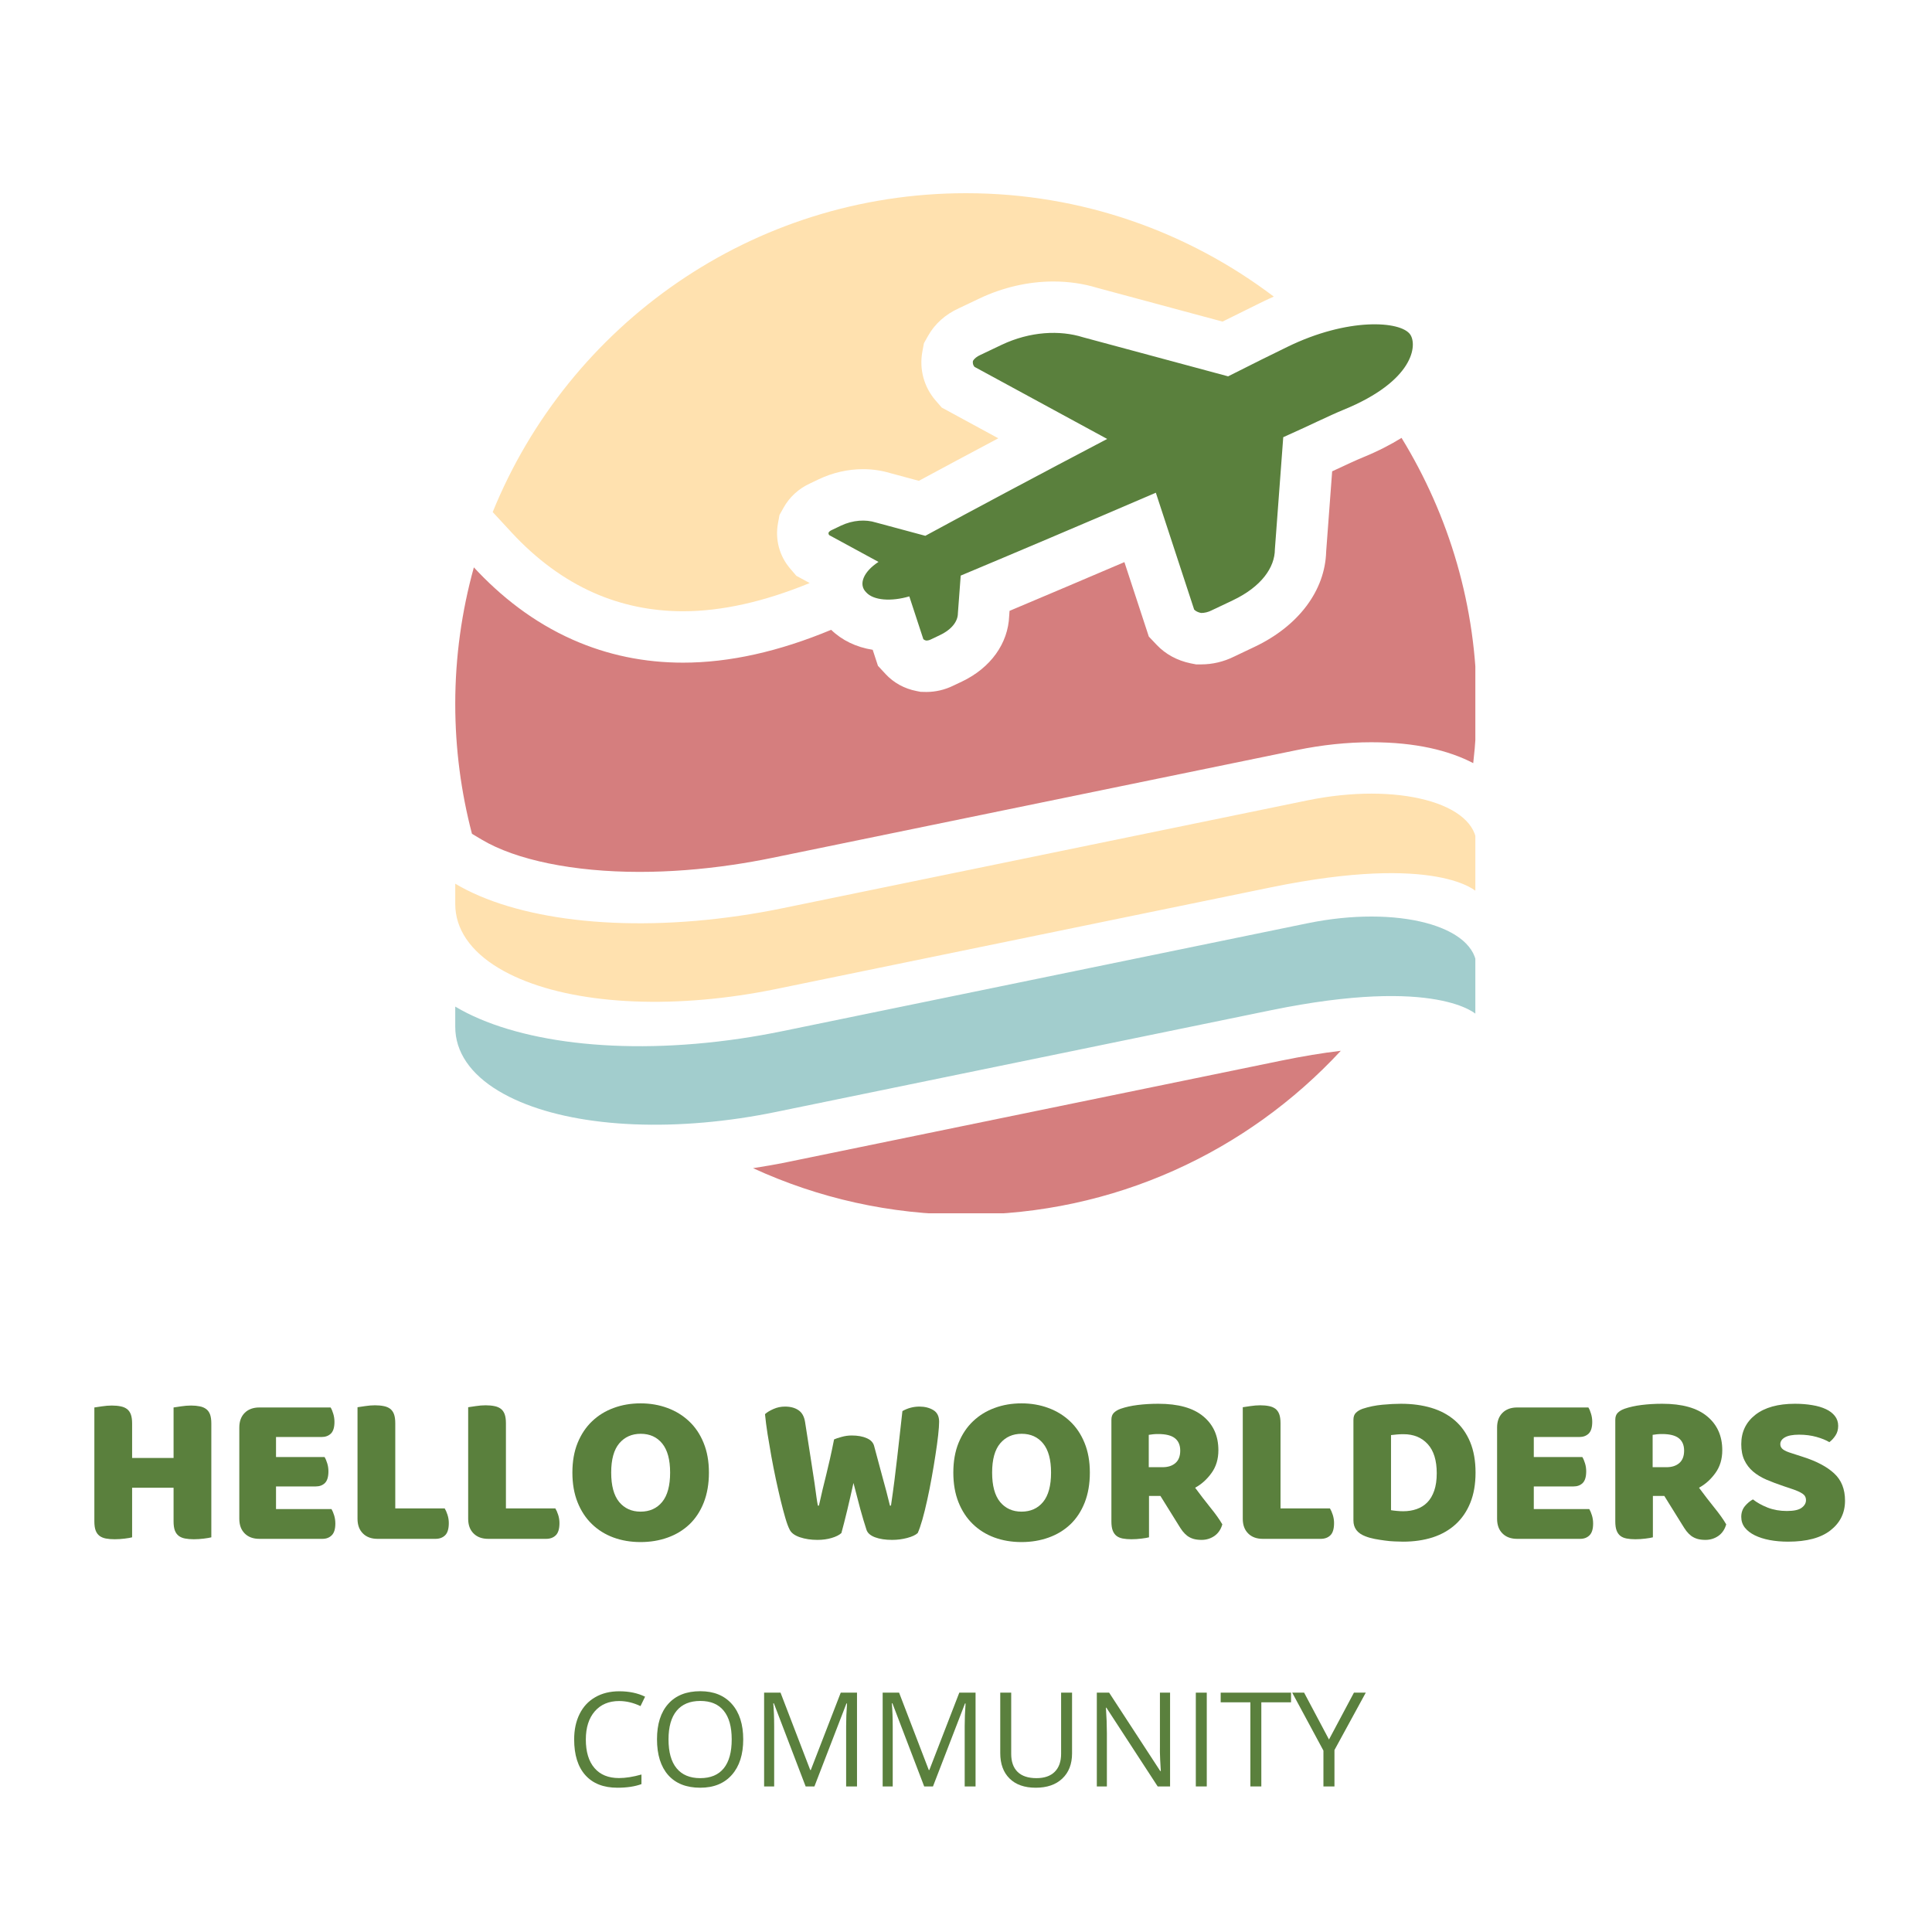 <svg xmlns="http://www.w3.org/2000/svg" xmlns:xlink="http://www.w3.org/1999/xlink" width="500" zoomAndPan="magnify" viewBox="0 0 375 375" height="500" preserveAspectRatio="xMidYMid meet" version="1.0"><defs><g/><clipPath id="5b17d65d63"><path d="M 88.363 177 L 286.363 177 L 286.363 219 L 88.363 219 Z M 88.363 177 " clip-rule="nonzero"/></clipPath><clipPath id="8323e0b395"><path d="M 88.363 154 L 286.363 154 L 286.363 195 L 88.363 195 Z M 88.363 154 " clip-rule="nonzero"/></clipPath><clipPath id="499b1b8b98"><path d="M 146 203 L 261 203 L 261 235.5 L 146 235.5 Z M 146 203 " clip-rule="nonzero"/></clipPath><clipPath id="50b617dac5"><path d="M 95 37.5 L 248 37.5 L 248 119 L 95 119 Z M 95 37.5 " clip-rule="nonzero"/></clipPath><clipPath id="3ad0a5299d"><path d="M 88.363 84 L 286.363 84 L 286.363 170 L 88.363 170 Z M 88.363 84 " clip-rule="nonzero"/></clipPath></defs><g clip-path="url(#5b17d65d63)"><path fill="#a2cdcd" d="M 286.633 187.883 C 286.633 179.695 271.211 175.621 253.762 179.211 L 151.891 200.141 C 149.152 200.703 146.375 201.195 143.629 201.598 C 120.332 205.02 99.906 202.273 88.363 195.379 L 88.363 199.312 C 88.363 204.16 91.297 208.484 96.824 211.781 C 107.051 217.891 124.547 219.859 143.629 217.059 C 145.957 216.715 148.312 216.301 150.645 215.82 L 246.719 196.082 L 246.707 196.086 C 279.18 189.418 286.633 196.969 286.633 196.969 L 286.633 187.883 L 286.621 187.887 Z M 286.633 187.883 " fill-opacity="1" fill-rule="nonzero"/></g><g clip-path="url(#8323e0b395)"><path fill="#ffe1af" d="M 286.633 164.027 C 286.633 155.84 271.211 151.766 253.762 155.355 L 151.891 176.285 C 149.152 176.848 146.375 177.34 143.629 177.738 C 120.332 181.164 99.906 178.418 88.363 171.523 L 88.363 175.457 C 88.363 180.305 91.297 184.629 96.824 187.926 C 107.051 194.035 124.547 196.004 143.629 193.199 C 145.957 192.859 148.312 192.445 150.645 191.965 L 246.719 172.227 L 246.707 172.23 C 279.18 165.562 286.633 173.113 286.633 173.113 L 286.633 164.027 L 286.621 164.031 Z M 286.633 164.027 " fill-opacity="1" fill-rule="nonzero"/></g><g clip-path="url(#499b1b8b98)"><path fill="#d57e7e" d="M 248.715 205.863 L 152.652 225.594 C 150.492 226.039 148.32 226.402 146.168 226.742 C 158.754 232.523 172.742 235.77 187.5 235.77 C 216.258 235.77 242.137 223.512 260.25 203.957 C 256.688 204.379 252.832 205.02 248.715 205.863 Z M 248.715 205.863 " fill-opacity="1" fill-rule="nonzero"/></g><path fill="#5a803d" d="M 273.715 64.918 C 271.879 62.289 261.621 61.57 249.832 67.352 C 247.062 68.707 243.078 70.656 238.375 73.047 L 210.191 65.457 C 205.73 64.055 199.957 64.301 194.402 66.938 L 190.281 68.898 C 189.617 69.191 189.094 69.617 188.848 70.051 C 188.766 70.488 188.871 70.883 189.148 71.207 L 214.902 85.199 C 202.086 91.926 188.812 98.996 179.605 104 L 169.965 101.406 C 168.055 100.809 165.582 100.91 163.203 102.039 L 161.438 102.883 C 161.152 103.008 160.926 103.188 160.824 103.379 C 160.789 103.562 160.832 103.734 160.953 103.871 L 170.516 109.066 C 167.609 110.949 166.543 113.445 168.141 114.988 C 169.551 116.547 172.977 116.793 176.496 115.758 L 179.215 124.047 C 179.344 124.184 179.539 124.281 179.789 124.332 C 180.07 124.336 180.391 124.258 180.664 124.121 L 182.426 123.281 C 184.809 122.148 185.926 120.547 185.926 119.035 L 186.473 111.723 C 196.441 107.551 210.691 101.512 224.348 95.637 L 231.785 118.316 C 232.082 118.629 232.543 118.859 233.125 118.977 C 233.781 118.988 234.52 118.809 235.16 118.48 L 239.285 116.523 C 244.84 113.883 247.445 110.141 247.453 106.617 L 249.078 84.859 C 253.945 82.699 257.957 80.691 260.848 79.508 C 274.477 73.922 275.129 66.949 273.715 64.918 Z M 273.715 64.918 " fill-opacity="1" fill-rule="nonzero"/><g clip-path="url(#50b617dac5)"><path fill="#ffe1af" d="M 99.301 103.355 C 104.129 108.574 109.488 112.508 115.234 115.055 C 120.617 117.438 126.453 118.645 132.578 118.645 C 140.074 118.645 148.344 116.797 157.156 113.168 L 154.574 111.766 L 153.383 110.375 C 151.297 107.949 150.426 104.75 151 101.594 L 151.301 99.957 L 152.109 98.512 C 153.25 96.469 155.016 94.852 157.223 93.836 L 158.906 93.031 C 161.617 91.742 164.586 91.066 167.5 91.066 C 169.297 91.066 171.051 91.312 172.711 91.809 L 178.348 93.328 C 182.945 90.844 188.215 88.023 193.77 85.074 L 182.785 79.105 L 181.598 77.734 C 179.336 75.117 178.398 71.656 179.031 68.238 L 179.336 66.613 L 180.148 65.172 C 181.441 62.867 183.496 61.027 186.094 59.844 L 190.125 57.93 C 194.656 55.777 199.613 54.637 204.457 54.637 C 207.414 54.637 210.277 55.051 212.961 55.871 L 237.289 62.422 C 240.102 61.016 242.559 59.809 244.531 58.84 L 245.438 58.398 C 246.035 58.105 246.641 57.84 247.242 57.57 C 230.621 44.992 209.945 37.5 187.5 37.5 C 145.926 37.5 110.359 63.105 95.633 99.391 Z M 99.301 103.355 " fill-opacity="1" fill-rule="nonzero"/></g><g clip-path="url(#3ad0a5299d)"><path fill="#d57e7e" d="M 272.039 84.992 C 269.938 86.297 267.492 87.566 264.609 88.746 C 263.145 89.348 261.363 90.184 259.309 91.141 C 259.066 91.254 258.82 91.371 258.57 91.484 L 257.406 107.082 C 257.199 114.617 252.047 121.496 243.551 125.535 L 239.523 127.449 C 237.535 128.438 235.34 128.957 233.176 128.957 L 232.16 128.957 L 231.105 128.754 C 228.508 128.219 226.23 126.984 224.52 125.176 L 222.984 123.555 L 218.246 109.105 C 210.621 112.367 202.824 115.668 195.953 118.566 L 195.883 119.539 C 195.68 124.902 192.277 129.641 186.703 132.293 L 185.004 133.098 C 183.387 133.891 181.594 134.309 179.816 134.309 L 178.691 134.285 L 177.879 134.125 C 175.539 133.668 173.469 132.535 171.895 130.836 L 170.41 129.234 L 169.391 126.125 C 166.18 125.621 163.418 124.273 161.328 122.246 C 151.203 126.461 141.598 128.621 132.582 128.621 C 125.031 128.621 117.895 127.141 111.195 124.176 C 103.473 120.758 97.137 115.707 91.977 110.125 C 89.637 118.574 88.363 127.449 88.363 136.633 C 88.363 145.348 89.5 153.789 91.609 161.84 L 93.48 162.957 C 100.156 166.945 111.336 169.234 124.141 169.234 C 129.941 169.234 136.012 168.773 142.18 167.867 C 144.703 167.496 147.293 167.043 149.879 166.512 L 251.754 145.582 C 256.641 144.578 261.496 144.07 266.188 144.07 C 274.789 144.07 281.238 145.664 285.953 148.125 C 286.387 144.355 286.633 140.523 286.633 136.633 C 286.633 117.695 281.258 100.043 272.039 84.992 Z M 272.039 84.992 " fill-opacity="1" fill-rule="nonzero"/></g><g fill="#5a803d" fill-opacity="1"><g transform="translate(15.596, 298.564)"><g><path d="M 25.422 -0.172 C 25.109 -0.086 24.625 -0.004 23.969 0.078 C 23.312 0.16 22.664 0.203 22.031 0.203 C 21.383 0.203 20.816 0.156 20.328 0.062 C 19.836 -0.031 19.426 -0.203 19.094 -0.453 C 18.758 -0.711 18.508 -1.062 18.344 -1.5 C 18.176 -1.945 18.094 -2.535 18.094 -3.266 L 18.094 -9.797 L 10.047 -9.797 L 10.047 -0.172 C 9.742 -0.086 9.266 -0.004 8.609 0.078 C 7.953 0.16 7.301 0.203 6.656 0.203 C 6.008 0.203 5.441 0.156 4.953 0.062 C 4.473 -0.031 4.062 -0.203 3.719 -0.453 C 3.383 -0.711 3.133 -1.062 2.969 -1.5 C 2.801 -1.945 2.719 -2.535 2.719 -3.266 L 2.719 -25.375 C 3.031 -25.426 3.52 -25.5 4.188 -25.594 C 4.852 -25.695 5.492 -25.75 6.109 -25.75 C 6.754 -25.75 7.32 -25.695 7.812 -25.594 C 8.301 -25.5 8.711 -25.328 9.047 -25.078 C 9.379 -24.828 9.629 -24.477 9.797 -24.031 C 9.961 -23.582 10.047 -23 10.047 -22.281 L 10.047 -15.578 L 18.094 -15.578 L 18.094 -25.375 C 18.395 -25.426 18.879 -25.5 19.547 -25.594 C 20.223 -25.695 20.867 -25.75 21.484 -25.75 C 22.117 -25.75 22.68 -25.695 23.172 -25.594 C 23.66 -25.5 24.07 -25.328 24.406 -25.078 C 24.75 -24.828 25.004 -24.477 25.172 -24.031 C 25.336 -23.582 25.422 -23 25.422 -22.281 Z M 25.422 -0.172 "/></g></g></g><g fill="#5a803d" fill-opacity="1"><g transform="translate(43.731, 298.564)"><g><path d="M 2.719 -21.484 C 2.719 -22.68 3.066 -23.629 3.766 -24.328 C 4.461 -25.023 5.41 -25.375 6.609 -25.375 L 20.438 -25.375 C 20.633 -25.07 20.805 -24.664 20.953 -24.156 C 21.109 -23.656 21.188 -23.129 21.188 -22.578 C 21.188 -21.516 20.957 -20.758 20.5 -20.312 C 20.039 -19.863 19.43 -19.641 18.672 -19.641 L 9.844 -19.641 L 9.844 -15.75 L 19.266 -15.75 C 19.461 -15.438 19.633 -15.035 19.781 -14.547 C 19.938 -14.055 20.016 -13.535 20.016 -12.984 C 20.016 -11.922 19.789 -11.164 19.344 -10.719 C 18.895 -10.27 18.297 -10.047 17.547 -10.047 L 9.844 -10.047 L 9.844 -5.656 L 20.609 -5.656 C 20.797 -5.344 20.969 -4.938 21.125 -4.438 C 21.281 -3.938 21.359 -3.406 21.359 -2.844 C 21.359 -1.781 21.125 -1.02 20.656 -0.562 C 20.195 -0.102 19.594 0.125 18.844 0.125 L 6.609 0.125 C 5.41 0.125 4.461 -0.223 3.766 -0.922 C 3.066 -1.617 2.719 -2.566 2.719 -3.766 Z M 2.719 -21.484 "/></g></g></g><g fill="#5a803d" fill-opacity="1"><g transform="translate(66.675, 298.564)"><g><path d="M 6.609 0.125 C 5.41 0.125 4.461 -0.223 3.766 -0.922 C 3.066 -1.617 2.719 -2.566 2.719 -3.766 L 2.719 -25.422 C 3.031 -25.473 3.52 -25.547 4.188 -25.641 C 4.852 -25.742 5.492 -25.797 6.109 -25.797 C 6.754 -25.797 7.32 -25.742 7.812 -25.641 C 8.301 -25.547 8.711 -25.375 9.047 -25.125 C 9.379 -24.875 9.629 -24.523 9.797 -24.078 C 9.961 -23.629 10.047 -23.039 10.047 -22.312 L 10.047 -5.781 L 19.641 -5.781 C 19.836 -5.469 20.02 -5.051 20.188 -4.531 C 20.352 -4.02 20.438 -3.488 20.438 -2.938 C 20.438 -1.812 20.195 -1.02 19.719 -0.562 C 19.25 -0.102 18.625 0.125 17.844 0.125 Z M 6.609 0.125 "/></g></g></g><g fill="#5a803d" fill-opacity="1"><g transform="translate(88.153, 298.564)"><g><path d="M 6.609 0.125 C 5.41 0.125 4.461 -0.223 3.766 -0.922 C 3.066 -1.617 2.719 -2.566 2.719 -3.766 L 2.719 -25.422 C 3.031 -25.473 3.52 -25.547 4.188 -25.641 C 4.852 -25.742 5.492 -25.797 6.109 -25.797 C 6.754 -25.797 7.32 -25.742 7.812 -25.641 C 8.301 -25.547 8.711 -25.375 9.047 -25.125 C 9.379 -24.875 9.629 -24.523 9.797 -24.078 C 9.961 -23.629 10.047 -23.039 10.047 -22.312 L 10.047 -5.781 L 19.641 -5.781 C 19.836 -5.469 20.02 -5.051 20.188 -4.531 C 20.352 -4.02 20.438 -3.488 20.438 -2.938 C 20.438 -1.812 20.195 -1.02 19.719 -0.562 C 19.25 -0.102 18.625 0.125 17.844 0.125 Z M 6.609 0.125 "/></g></g></g><g fill="#5a803d" fill-opacity="1"><g transform="translate(109.632, 298.564)"><g><path d="M 1.469 -12.734 C 1.469 -14.91 1.805 -16.832 2.484 -18.5 C 3.172 -20.176 4.109 -21.578 5.297 -22.703 C 6.484 -23.836 7.879 -24.695 9.484 -25.281 C 11.086 -25.875 12.828 -26.172 14.703 -26.172 C 16.566 -26.172 18.301 -25.875 19.906 -25.281 C 21.508 -24.695 22.91 -23.836 24.109 -22.703 C 25.316 -21.578 26.258 -20.176 26.938 -18.5 C 27.625 -16.832 27.969 -14.91 27.969 -12.734 C 27.969 -10.555 27.633 -8.617 26.969 -6.922 C 26.301 -5.234 25.375 -3.82 24.188 -2.688 C 23 -1.562 21.594 -0.707 19.969 -0.125 C 18.352 0.457 16.598 0.75 14.703 0.75 C 12.797 0.75 11.035 0.453 9.422 -0.141 C 7.805 -0.742 6.41 -1.617 5.234 -2.766 C 4.055 -3.91 3.133 -5.316 2.469 -6.984 C 1.801 -8.66 1.469 -10.578 1.469 -12.734 Z M 9 -12.734 C 9 -10.191 9.516 -8.289 10.547 -7.031 C 11.586 -5.781 12.973 -5.156 14.703 -5.156 C 16.461 -5.156 17.859 -5.781 18.891 -7.031 C 19.922 -8.289 20.438 -10.191 20.438 -12.734 C 20.438 -15.242 19.926 -17.125 18.906 -18.375 C 17.883 -19.633 16.492 -20.266 14.734 -20.266 C 13.004 -20.266 11.613 -19.645 10.562 -18.406 C 9.52 -17.164 9 -15.273 9 -12.734 Z M 9 -12.734 "/></g></g></g><g fill="#5a803d" fill-opacity="1"><g transform="translate(139.065, 298.564)"><g/></g></g><g fill="#5a803d" fill-opacity="1"><g transform="translate(147.439, 298.564)"><g><path d="M 14.453 -19.172 C 14.754 -19.316 15.234 -19.477 15.891 -19.656 C 16.547 -19.844 17.207 -19.938 17.875 -19.938 C 19.051 -19.938 20.031 -19.758 20.812 -19.406 C 21.594 -19.062 22.066 -18.551 22.234 -17.875 C 22.547 -16.727 22.832 -15.66 23.094 -14.672 C 23.352 -13.68 23.609 -12.734 23.859 -11.828 C 24.117 -10.922 24.363 -10.02 24.594 -9.125 C 24.832 -8.227 25.066 -7.297 25.297 -6.328 L 25.5 -6.328 C 25.75 -8.023 25.973 -9.648 26.172 -11.203 C 26.367 -12.754 26.551 -14.273 26.719 -15.766 C 26.883 -17.254 27.051 -18.734 27.219 -20.203 C 27.383 -21.672 27.551 -23.16 27.719 -24.672 C 28.75 -25.254 29.852 -25.547 31.031 -25.547 C 32.062 -25.547 32.953 -25.32 33.703 -24.875 C 34.461 -24.426 34.844 -23.672 34.844 -22.609 C 34.844 -21.992 34.781 -21.117 34.656 -19.984 C 34.531 -18.859 34.359 -17.598 34.141 -16.203 C 33.93 -14.805 33.688 -13.336 33.406 -11.797 C 33.133 -10.266 32.844 -8.801 32.531 -7.406 C 32.227 -6.008 31.914 -4.742 31.594 -3.609 C 31.27 -2.484 30.969 -1.613 30.688 -1 C 30.27 -0.613 29.586 -0.297 28.641 -0.047 C 27.691 0.203 26.719 0.328 25.719 0.328 C 24.406 0.328 23.289 0.156 22.375 -0.188 C 21.469 -0.539 20.922 -1.035 20.734 -1.672 C 20.367 -2.785 19.973 -4.109 19.547 -5.641 C 19.129 -7.18 18.688 -8.875 18.219 -10.719 C 17.82 -8.906 17.414 -7.133 17 -5.406 C 16.582 -3.676 16.207 -2.207 15.875 -1 C 15.457 -0.613 14.828 -0.297 13.984 -0.047 C 13.148 0.203 12.227 0.328 11.219 0.328 C 9.969 0.328 8.832 0.156 7.812 -0.188 C 6.789 -0.539 6.129 -1.035 5.828 -1.672 C 5.566 -2.172 5.289 -2.914 5 -3.906 C 4.707 -4.906 4.406 -6.039 4.094 -7.312 C 3.789 -8.582 3.477 -9.957 3.156 -11.438 C 2.844 -12.914 2.551 -14.395 2.281 -15.875 C 2.02 -17.352 1.773 -18.797 1.547 -20.203 C 1.328 -21.609 1.16 -22.898 1.047 -24.078 C 1.441 -24.441 1.988 -24.773 2.688 -25.078 C 3.383 -25.391 4.133 -25.547 4.938 -25.547 C 6 -25.547 6.867 -25.312 7.547 -24.844 C 8.234 -24.383 8.66 -23.613 8.828 -22.531 C 9.273 -19.676 9.645 -17.301 9.938 -15.406 C 10.238 -13.508 10.477 -11.953 10.656 -10.734 C 10.832 -9.523 10.961 -8.582 11.047 -7.906 C 11.141 -7.238 11.227 -6.711 11.312 -6.328 L 11.516 -6.328 C 11.766 -7.441 12 -8.473 12.219 -9.422 C 12.445 -10.367 12.68 -11.32 12.922 -12.281 C 13.16 -13.25 13.406 -14.285 13.656 -15.391 C 13.906 -16.492 14.172 -17.754 14.453 -19.172 Z M 14.453 -19.172 "/></g></g></g><g fill="#5a803d" fill-opacity="1"><g transform="translate(183.571, 298.564)"><g><path d="M 1.469 -12.734 C 1.469 -14.91 1.805 -16.832 2.484 -18.5 C 3.172 -20.176 4.109 -21.578 5.297 -22.703 C 6.484 -23.836 7.879 -24.695 9.484 -25.281 C 11.086 -25.875 12.828 -26.172 14.703 -26.172 C 16.566 -26.172 18.301 -25.875 19.906 -25.281 C 21.508 -24.695 22.91 -23.836 24.109 -22.703 C 25.316 -21.578 26.258 -20.176 26.938 -18.5 C 27.625 -16.832 27.969 -14.91 27.969 -12.734 C 27.969 -10.555 27.633 -8.617 26.969 -6.922 C 26.301 -5.234 25.375 -3.82 24.188 -2.688 C 23 -1.562 21.594 -0.707 19.969 -0.125 C 18.352 0.457 16.598 0.75 14.703 0.75 C 12.797 0.75 11.035 0.453 9.422 -0.141 C 7.805 -0.742 6.41 -1.617 5.234 -2.766 C 4.055 -3.91 3.133 -5.316 2.469 -6.984 C 1.801 -8.66 1.469 -10.578 1.469 -12.734 Z M 9 -12.734 C 9 -10.191 9.516 -8.289 10.547 -7.031 C 11.586 -5.781 12.973 -5.156 14.703 -5.156 C 16.461 -5.156 17.859 -5.781 18.891 -7.031 C 19.922 -8.289 20.438 -10.191 20.438 -12.734 C 20.438 -15.242 19.926 -17.125 18.906 -18.375 C 17.883 -19.633 16.492 -20.266 14.734 -20.266 C 13.004 -20.266 11.613 -19.645 10.562 -18.406 C 9.52 -17.164 9 -15.273 9 -12.734 Z M 9 -12.734 "/></g></g></g><g fill="#5a803d" fill-opacity="1"><g transform="translate(213.004, 298.564)"><g><path d="M 10.016 -8.203 L 10.016 -0.172 C 9.703 -0.086 9.219 -0.004 8.562 0.078 C 7.906 0.16 7.254 0.203 6.609 0.203 C 5.973 0.203 5.41 0.156 4.922 0.062 C 4.43 -0.031 4.023 -0.203 3.703 -0.453 C 3.379 -0.711 3.133 -1.062 2.969 -1.5 C 2.801 -1.945 2.719 -2.535 2.719 -3.266 L 2.719 -22.984 C 2.719 -23.578 2.879 -24.031 3.203 -24.344 C 3.523 -24.664 3.961 -24.926 4.516 -25.125 C 5.473 -25.457 6.578 -25.703 7.828 -25.859 C 9.086 -26.016 10.426 -26.094 11.844 -26.094 C 15.695 -26.094 18.598 -25.281 20.547 -23.656 C 22.504 -22.039 23.484 -19.848 23.484 -17.078 C 23.484 -15.348 23.035 -13.867 22.141 -12.641 C 21.254 -11.41 20.195 -10.461 18.969 -9.797 C 19.977 -8.43 20.969 -7.145 21.938 -5.938 C 22.914 -4.738 23.688 -3.656 24.25 -2.688 C 23.969 -1.707 23.457 -0.957 22.719 -0.438 C 21.977 0.07 21.145 0.328 20.219 0.328 C 19.602 0.328 19.07 0.258 18.625 0.125 C 18.188 -0.008 17.797 -0.203 17.453 -0.453 C 17.117 -0.711 16.812 -1.02 16.531 -1.375 C 16.258 -1.738 16 -2.129 15.75 -2.547 L 12.234 -8.203 Z M 12.641 -13.781 C 13.703 -13.781 14.539 -14.051 15.156 -14.594 C 15.77 -15.133 16.078 -15.938 16.078 -17 C 16.078 -18.062 15.734 -18.863 15.047 -19.406 C 14.367 -19.945 13.289 -20.219 11.812 -20.219 C 11.395 -20.219 11.055 -20.203 10.797 -20.172 C 10.547 -20.148 10.27 -20.113 9.969 -20.062 L 9.969 -13.781 Z M 12.641 -13.781 "/></g></g></g><g fill="#5a803d" fill-opacity="1"><g transform="translate(238.502, 298.564)"><g><path d="M 6.609 0.125 C 5.41 0.125 4.461 -0.223 3.766 -0.922 C 3.066 -1.617 2.719 -2.566 2.719 -3.766 L 2.719 -25.422 C 3.031 -25.473 3.52 -25.547 4.188 -25.641 C 4.852 -25.742 5.492 -25.797 6.109 -25.797 C 6.754 -25.797 7.32 -25.742 7.812 -25.641 C 8.301 -25.547 8.711 -25.375 9.047 -25.125 C 9.379 -24.875 9.629 -24.523 9.797 -24.078 C 9.961 -23.629 10.047 -23.039 10.047 -22.312 L 10.047 -5.781 L 19.641 -5.781 C 19.836 -5.469 20.02 -5.051 20.188 -4.531 C 20.352 -4.02 20.438 -3.488 20.438 -2.938 C 20.438 -1.812 20.195 -1.02 19.719 -0.562 C 19.25 -0.102 18.625 0.125 17.844 0.125 Z M 6.609 0.125 "/></g></g></g><g fill="#5a803d" fill-opacity="1"><g transform="translate(259.98, 298.564)"><g><path d="M 10.016 -5.438 C 10.316 -5.383 10.691 -5.336 11.141 -5.297 C 11.586 -5.254 12.004 -5.234 12.391 -5.234 C 13.336 -5.234 14.207 -5.375 15 -5.656 C 15.801 -5.938 16.488 -6.367 17.062 -6.953 C 17.633 -7.535 18.082 -8.297 18.406 -9.234 C 18.727 -10.172 18.891 -11.297 18.891 -12.609 C 18.891 -15.117 18.301 -17.008 17.125 -18.281 C 15.957 -19.551 14.395 -20.188 12.438 -20.188 C 12.039 -20.188 11.641 -20.172 11.234 -20.141 C 10.836 -20.109 10.43 -20.066 10.016 -20.016 Z M 12.359 0.672 C 11.879 0.672 11.332 0.656 10.719 0.625 C 10.102 0.602 9.469 0.547 8.812 0.453 C 8.156 0.367 7.5 0.266 6.844 0.141 C 6.188 0.016 5.582 -0.156 5.031 -0.375 C 3.488 -0.957 2.719 -1.977 2.719 -3.438 L 2.719 -22.984 C 2.719 -23.578 2.879 -24.031 3.203 -24.344 C 3.523 -24.664 3.961 -24.926 4.516 -25.125 C 5.723 -25.52 6.992 -25.781 8.328 -25.906 C 9.672 -26.031 10.875 -26.094 11.938 -26.094 C 14.113 -26.094 16.086 -25.828 17.859 -25.297 C 19.629 -24.766 21.148 -23.945 22.422 -22.844 C 23.691 -21.738 24.676 -20.348 25.375 -18.672 C 26.07 -16.992 26.422 -15.016 26.422 -12.734 C 26.422 -10.492 26.082 -8.539 25.406 -6.875 C 24.738 -5.219 23.785 -3.82 22.547 -2.688 C 21.305 -1.562 19.82 -0.719 18.094 -0.156 C 16.363 0.395 14.453 0.672 12.359 0.672 Z M 12.359 0.672 "/></g></g></g><g fill="#5a803d" fill-opacity="1"><g transform="translate(287.865, 298.564)"><g><path d="M 2.719 -21.484 C 2.719 -22.68 3.066 -23.629 3.766 -24.328 C 4.461 -25.023 5.41 -25.375 6.609 -25.375 L 20.438 -25.375 C 20.633 -25.07 20.805 -24.664 20.953 -24.156 C 21.109 -23.656 21.188 -23.129 21.188 -22.578 C 21.188 -21.516 20.957 -20.758 20.5 -20.312 C 20.039 -19.863 19.43 -19.641 18.672 -19.641 L 9.844 -19.641 L 9.844 -15.75 L 19.266 -15.75 C 19.461 -15.438 19.633 -15.035 19.781 -14.547 C 19.938 -14.055 20.016 -13.535 20.016 -12.984 C 20.016 -11.922 19.789 -11.164 19.344 -10.719 C 18.895 -10.27 18.297 -10.047 17.547 -10.047 L 9.844 -10.047 L 9.844 -5.656 L 20.609 -5.656 C 20.797 -5.344 20.969 -4.938 21.125 -4.438 C 21.281 -3.938 21.359 -3.406 21.359 -2.844 C 21.359 -1.781 21.125 -1.02 20.656 -0.562 C 20.195 -0.102 19.594 0.125 18.844 0.125 L 6.609 0.125 C 5.41 0.125 4.461 -0.223 3.766 -0.922 C 3.066 -1.617 2.719 -2.566 2.719 -3.766 Z M 2.719 -21.484 "/></g></g></g><g fill="#5a803d" fill-opacity="1"><g transform="translate(310.808, 298.564)"><g><path d="M 10.016 -8.203 L 10.016 -0.172 C 9.703 -0.086 9.219 -0.004 8.562 0.078 C 7.906 0.16 7.254 0.203 6.609 0.203 C 5.973 0.203 5.41 0.156 4.922 0.062 C 4.43 -0.031 4.023 -0.203 3.703 -0.453 C 3.379 -0.711 3.133 -1.062 2.969 -1.5 C 2.801 -1.945 2.719 -2.535 2.719 -3.266 L 2.719 -22.984 C 2.719 -23.578 2.879 -24.031 3.203 -24.344 C 3.523 -24.664 3.961 -24.926 4.516 -25.125 C 5.473 -25.457 6.578 -25.703 7.828 -25.859 C 9.086 -26.016 10.426 -26.094 11.844 -26.094 C 15.695 -26.094 18.598 -25.281 20.547 -23.656 C 22.504 -22.039 23.484 -19.848 23.484 -17.078 C 23.484 -15.348 23.035 -13.867 22.141 -12.641 C 21.254 -11.41 20.195 -10.461 18.969 -9.797 C 19.977 -8.43 20.969 -7.145 21.938 -5.938 C 22.914 -4.738 23.688 -3.656 24.25 -2.688 C 23.969 -1.707 23.457 -0.957 22.719 -0.438 C 21.977 0.07 21.145 0.328 20.219 0.328 C 19.602 0.328 19.07 0.258 18.625 0.125 C 18.188 -0.008 17.797 -0.203 17.453 -0.453 C 17.117 -0.711 16.812 -1.02 16.531 -1.375 C 16.258 -1.738 16 -2.129 15.75 -2.547 L 12.234 -8.203 Z M 12.641 -13.781 C 13.703 -13.781 14.539 -14.051 15.156 -14.594 C 15.77 -15.133 16.078 -15.938 16.078 -17 C 16.078 -18.062 15.734 -18.863 15.047 -19.406 C 14.367 -19.945 13.289 -20.219 11.812 -20.219 C 11.395 -20.219 11.055 -20.203 10.797 -20.172 C 10.547 -20.148 10.27 -20.113 9.969 -20.062 L 9.969 -13.781 Z M 12.641 -13.781 "/></g></g></g><g fill="#5a803d" fill-opacity="1"><g transform="translate(336.306, 298.564)"><g><path d="M 9.922 -10.094 C 8.691 -10.508 7.57 -10.93 6.562 -11.359 C 5.562 -11.797 4.695 -12.32 3.969 -12.938 C 3.25 -13.551 2.688 -14.285 2.281 -15.141 C 1.875 -15.992 1.672 -17.031 1.672 -18.25 C 1.672 -20.625 2.582 -22.523 4.406 -23.953 C 6.238 -25.379 8.805 -26.094 12.109 -26.094 C 13.305 -26.094 14.422 -26.004 15.453 -25.828 C 16.484 -25.66 17.367 -25.398 18.109 -25.047 C 18.848 -24.703 19.426 -24.258 19.844 -23.719 C 20.27 -23.176 20.484 -22.539 20.484 -21.812 C 20.484 -21.094 20.312 -20.473 19.969 -19.953 C 19.633 -19.43 19.234 -18.992 18.766 -18.641 C 18.148 -19.023 17.32 -19.363 16.281 -19.656 C 15.25 -19.945 14.117 -20.094 12.891 -20.094 C 11.641 -20.094 10.719 -19.914 10.125 -19.562 C 9.539 -19.219 9.25 -18.781 9.25 -18.25 C 9.25 -17.832 9.43 -17.488 9.797 -17.219 C 10.16 -16.957 10.707 -16.719 11.438 -16.5 L 13.656 -15.781 C 16.281 -14.945 18.297 -13.879 19.703 -12.578 C 21.109 -11.285 21.812 -9.52 21.812 -7.281 C 21.812 -4.914 20.875 -3 19 -1.531 C 17.133 -0.062 14.391 0.672 10.766 0.672 C 9.473 0.672 8.273 0.566 7.172 0.359 C 6.078 0.148 5.117 -0.156 4.297 -0.562 C 3.473 -0.969 2.828 -1.469 2.359 -2.062 C 1.898 -2.664 1.672 -3.359 1.672 -4.141 C 1.672 -4.953 1.906 -5.645 2.375 -6.219 C 2.852 -6.789 3.375 -7.227 3.938 -7.531 C 4.719 -6.914 5.672 -6.383 6.797 -5.938 C 7.93 -5.5 9.172 -5.281 10.516 -5.281 C 11.879 -5.281 12.836 -5.488 13.391 -5.906 C 13.953 -6.32 14.234 -6.812 14.234 -7.375 C 14.234 -7.926 14.008 -8.348 13.562 -8.641 C 13.113 -8.941 12.488 -9.227 11.688 -9.5 Z M 9.922 -10.094 "/></g></g></g><g fill="#5a803d" fill-opacity="1"><g transform="translate(109.882, 346.746)"><g><path d="M 10.297 -16.578 C 8.297 -16.578 6.719 -15.91 5.562 -14.578 C 4.406 -13.242 3.828 -11.422 3.828 -9.109 C 3.828 -6.723 4.383 -4.879 5.5 -3.578 C 6.613 -2.273 8.203 -1.625 10.266 -1.625 C 11.535 -1.625 12.988 -1.852 14.625 -2.312 L 14.625 -0.453 C 13.352 0.016 11.797 0.25 9.953 0.25 C 7.266 0.25 5.191 -0.562 3.734 -2.188 C 2.285 -3.812 1.562 -6.125 1.562 -9.125 C 1.562 -11 1.91 -12.641 2.609 -14.047 C 3.305 -15.461 4.316 -16.551 5.641 -17.312 C 6.961 -18.082 8.523 -18.469 10.328 -18.469 C 12.234 -18.469 13.898 -18.117 15.328 -17.422 L 14.438 -15.594 C 13.051 -16.25 11.672 -16.578 10.297 -16.578 Z M 10.297 -16.578 "/></g></g></g><g fill="#5a803d" fill-opacity="1"><g transform="translate(125.962, 346.746)"><g><path d="M 18.297 -9.125 C 18.297 -6.207 17.562 -3.914 16.094 -2.25 C 14.625 -0.582 12.578 0.25 9.953 0.25 C 7.266 0.25 5.191 -0.566 3.734 -2.203 C 2.285 -3.848 1.562 -6.164 1.562 -9.156 C 1.562 -12.113 2.289 -14.406 3.75 -16.031 C 5.207 -17.664 7.281 -18.484 9.969 -18.484 C 12.582 -18.484 14.625 -17.656 16.094 -16 C 17.562 -14.344 18.297 -12.051 18.297 -9.125 Z M 3.797 -9.125 C 3.797 -6.656 4.32 -4.785 5.375 -3.516 C 6.426 -2.242 7.953 -1.609 9.953 -1.609 C 11.961 -1.609 13.484 -2.242 14.516 -3.516 C 15.547 -4.785 16.062 -6.656 16.062 -9.125 C 16.062 -11.57 15.547 -13.426 14.516 -14.688 C 13.492 -15.957 11.977 -16.594 9.969 -16.594 C 7.957 -16.594 6.426 -15.957 5.375 -14.688 C 4.32 -13.414 3.797 -11.562 3.797 -9.125 Z M 3.797 -9.125 "/></g></g></g><g fill="#5a803d" fill-opacity="1"><g transform="translate(145.813, 346.746)"><g><path d="M 10.562 0 L 4.391 -16.141 L 4.281 -16.141 C 4.395 -14.859 4.453 -13.336 4.453 -11.578 L 4.453 0 L 2.5 0 L 2.5 -18.203 L 5.688 -18.203 L 11.453 -3.188 L 11.562 -3.188 L 17.375 -18.203 L 20.531 -18.203 L 20.531 0 L 18.422 0 L 18.422 -11.734 C 18.422 -13.078 18.477 -14.535 18.594 -16.109 L 18.484 -16.109 L 12.266 0 Z M 10.562 0 "/></g></g></g><g fill="#5a803d" fill-opacity="1"><g transform="translate(168.824, 346.746)"><g><path d="M 10.562 0 L 4.391 -16.141 L 4.281 -16.141 C 4.395 -14.859 4.453 -13.336 4.453 -11.578 L 4.453 0 L 2.5 0 L 2.5 -18.203 L 5.688 -18.203 L 11.453 -3.188 L 11.562 -3.188 L 17.375 -18.203 L 20.531 -18.203 L 20.531 0 L 18.422 0 L 18.422 -11.734 C 18.422 -13.078 18.477 -14.535 18.594 -16.109 L 18.484 -16.109 L 12.266 0 Z M 10.562 0 "/></g></g></g><g fill="#5a803d" fill-opacity="1"><g transform="translate(191.836, 346.746)"><g><path d="M 16.25 -18.203 L 16.25 -6.422 C 16.25 -4.348 15.617 -2.719 14.359 -1.531 C 13.109 -0.344 11.391 0.25 9.203 0.25 C 7.016 0.25 5.316 -0.348 4.109 -1.547 C 2.91 -2.742 2.312 -4.383 2.312 -6.469 L 2.312 -18.203 L 4.438 -18.203 L 4.438 -6.328 C 4.438 -4.805 4.848 -3.641 5.672 -2.828 C 6.504 -2.016 7.727 -1.609 9.344 -1.609 C 10.875 -1.609 12.051 -2.016 12.875 -2.828 C 13.707 -3.648 14.125 -4.82 14.125 -6.344 L 14.125 -18.203 Z M 16.25 -18.203 "/></g></g></g><g fill="#5a803d" fill-opacity="1"><g transform="translate(210.392, 346.746)"><g><path d="M 16.719 0 L 14.312 0 L 4.359 -15.281 L 4.266 -15.281 C 4.391 -13.488 4.453 -11.844 4.453 -10.344 L 4.453 0 L 2.5 0 L 2.5 -18.203 L 4.891 -18.203 L 14.812 -2.984 L 14.922 -2.984 C 14.898 -3.211 14.859 -3.93 14.797 -5.141 C 14.742 -6.359 14.727 -7.227 14.75 -7.75 L 14.75 -18.203 L 16.719 -18.203 Z M 16.719 0 "/></g></g></g><g fill="#5a803d" fill-opacity="1"><g transform="translate(229.608, 346.746)"><g><path d="M 2.5 0 L 2.5 -18.203 L 4.625 -18.203 L 4.625 0 Z M 2.5 0 "/></g></g></g><g fill="#5a803d" fill-opacity="1"><g transform="translate(236.714, 346.746)"><g><path d="M 8.109 0 L 5.984 0 L 5.984 -16.328 L 0.219 -16.328 L 0.219 -18.203 L 13.875 -18.203 L 13.875 -16.328 L 8.109 -16.328 Z M 8.109 0 "/></g></g></g><g fill="#5a803d" fill-opacity="1"><g transform="translate(250.815, 346.746)"><g><path d="M 7.141 -9.109 L 11.984 -18.203 L 14.281 -18.203 L 8.203 -7.062 L 8.203 0 L 6.062 0 L 6.062 -6.953 L 0 -18.203 L 2.312 -18.203 Z M 7.141 -9.109 "/></g></g></g></svg>